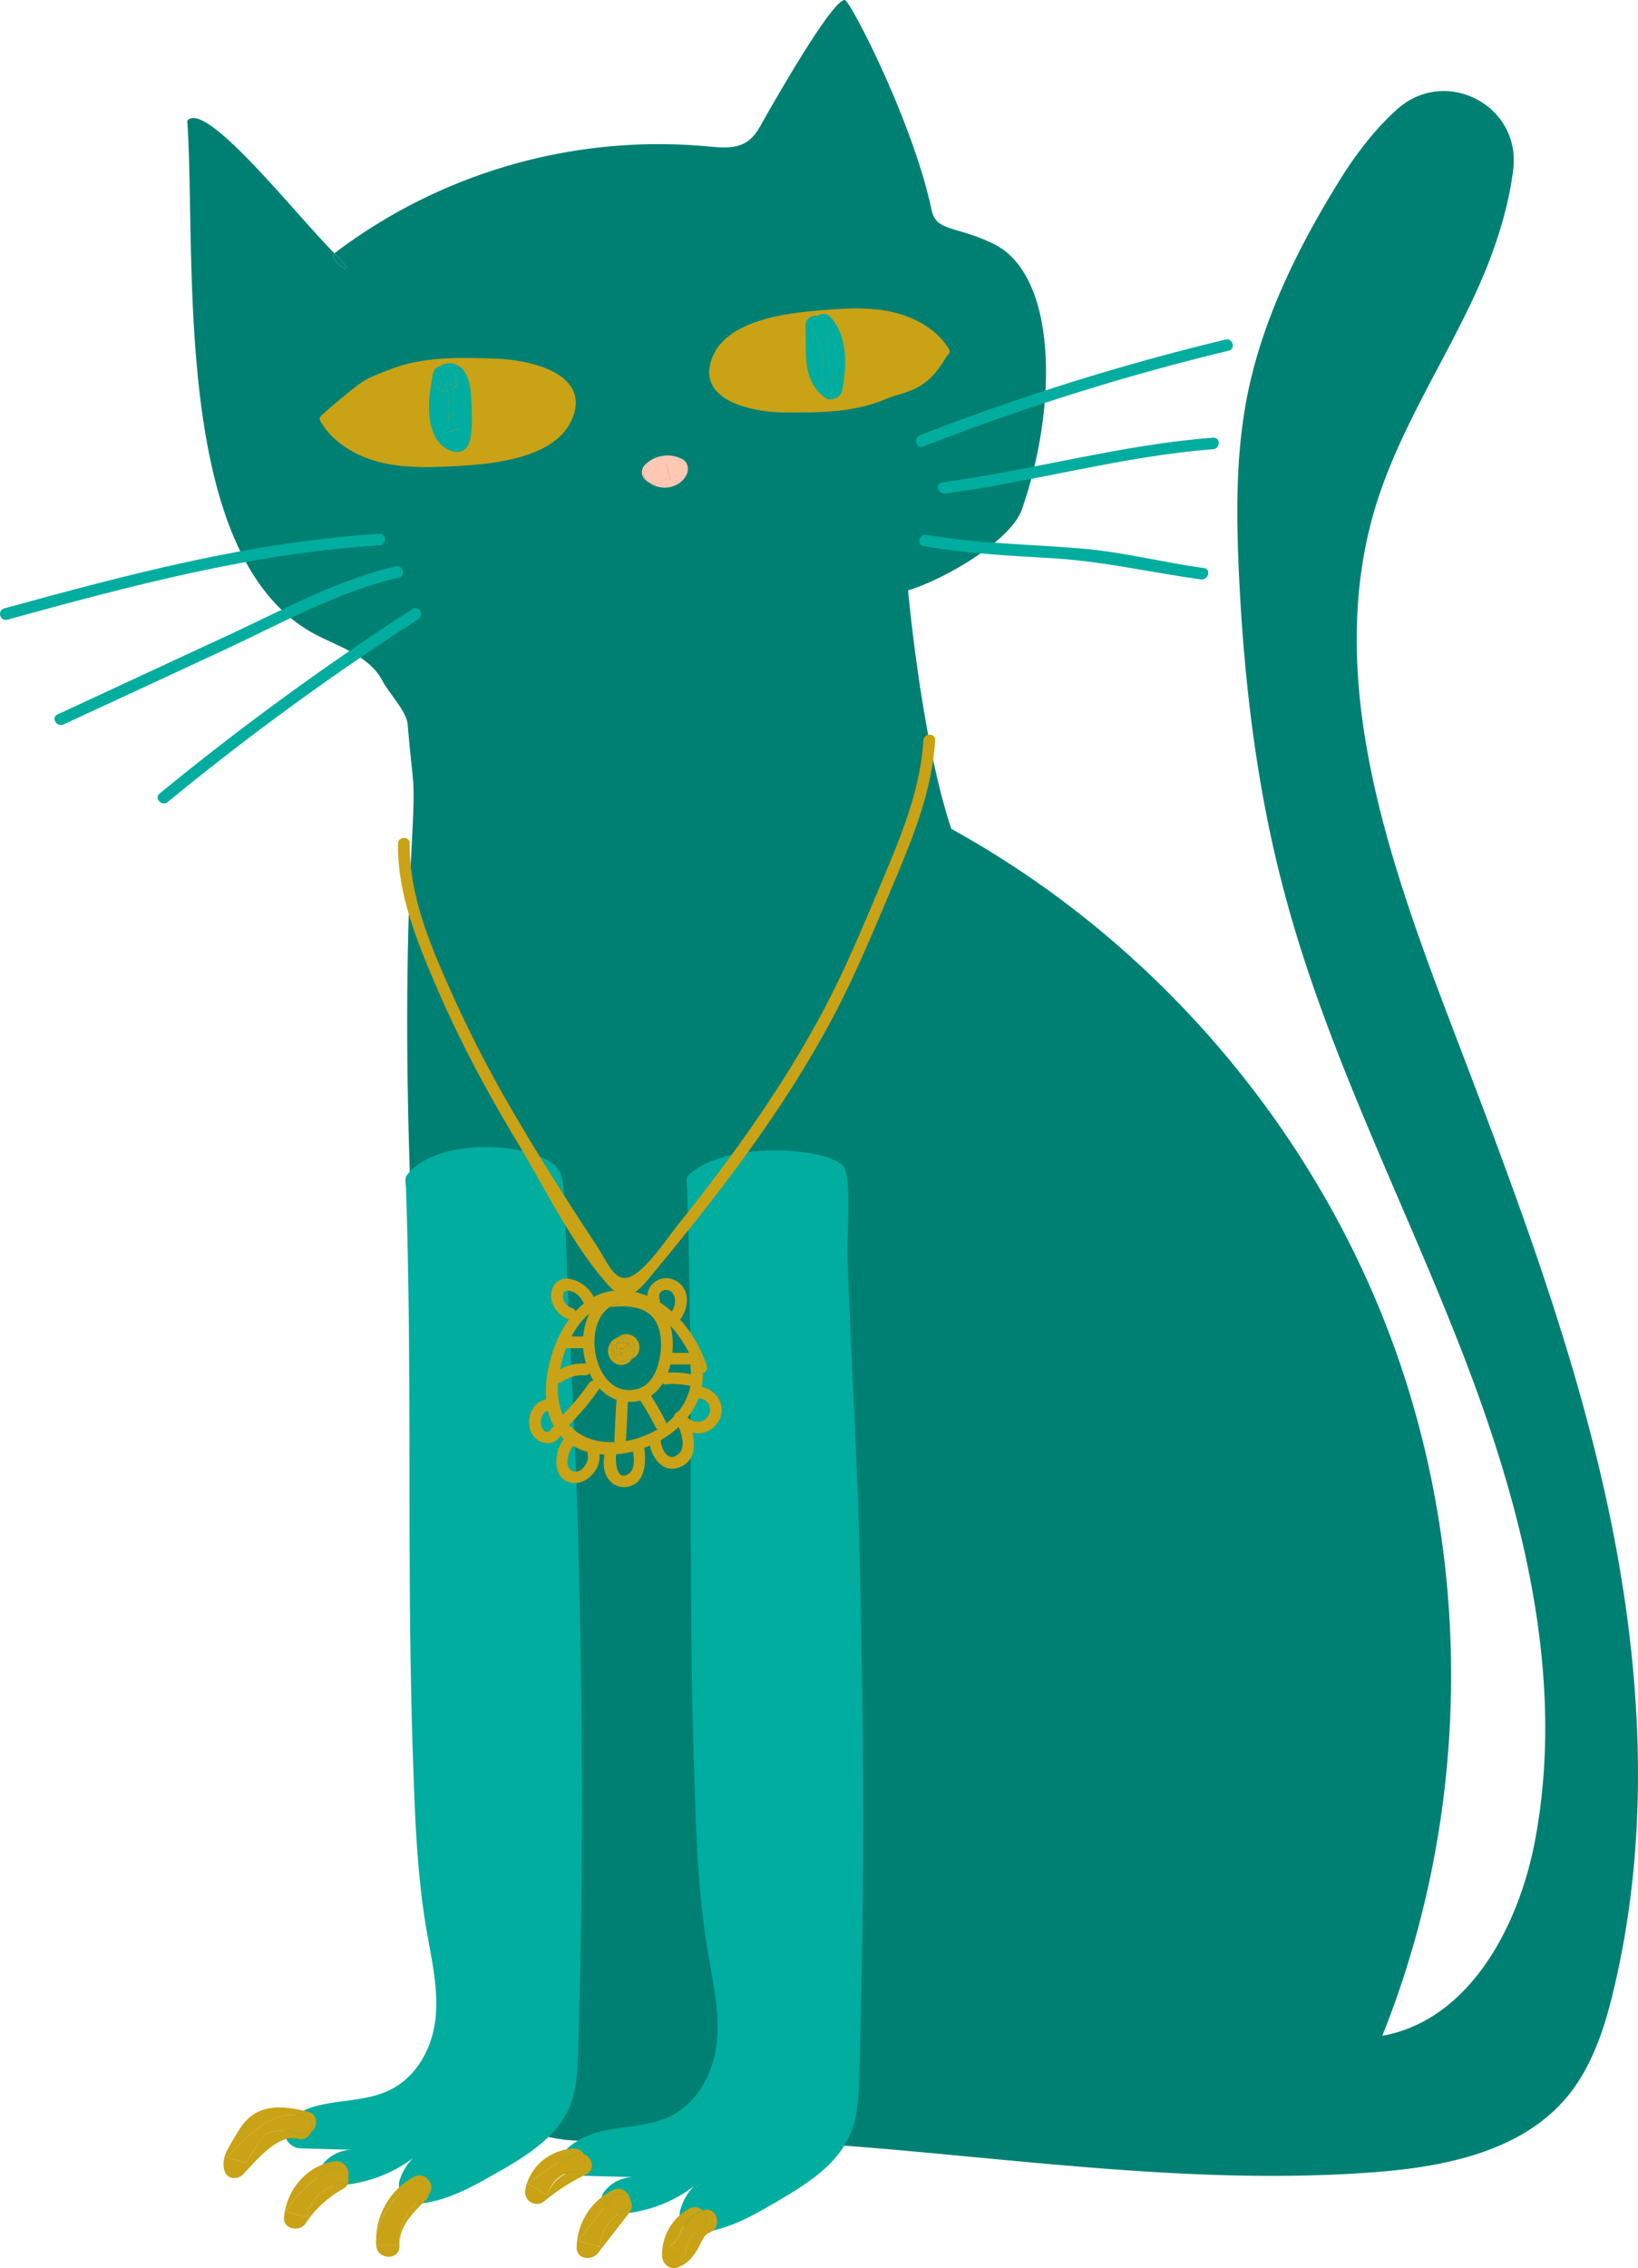 <svg xmlns="http://www.w3.org/2000/svg" width="780.3" height="1080" viewBox="0.002 -0.004 780.308 1080.03" style=""><g><title>hlwn24_250474860</title><g data-name="Layer 2"><path d="M159.3 120.6c-4.2 3.2 15.1 14.9 0 0z" fill="#008073"></path><path d="M486.8 242.6c17.2-49.2 17-111.8-13.7-126.6-17.9-8.6-27.1-5.6-29.3-16-9-42.5-38.9-99.8-41.3-100-5.5-.5-30 41.8-39 57.7-2 3.7-4.2 7.5-7.7 9.8-5.3 3.5-12.3 2.8-18.7 2.2a255.7 255.7 0 0 0-177.8 50.9c15.1 14.9-4.2 3.2 0 0-18.4-18.4-61.5-73.5-70.1-63.1 4.5 66.1-8.1 209.6 62.2 245.2 11.4 5.7 24.9 10.2 30.8 21.5 2.8 5.5 11.5 14.5 12 20.7 2.8 33.5 3.8 22.3 1.7 62-10 195.9 22.9 392.2 11.1 588-.3 5.8-.3 12.7 4.4 16.3 2.4 1.8 5.6 2.3 8.7 2.7 19.3 2.4 19.4 4.1 38.9 3.1a72.7 72.7 0 0 0 23.2 2.2c123.8-7.2 248 24.4 371.8 15.2 33.9-2.5 70.7-9.8 92.5-35.9 11.8-14.2 17.8-32.4 22.1-50.5 18.5-76.8 13.4-157.9-3.6-235.1s-45.5-151.3-73.7-225.2c-30.3-79.4-60.8-166.3-35.7-247.5 10.8-34.7 31-65.6 46.4-98.5 9-19.3 16.3-40.1 18.9-61.1 3.6-30.6-32.3-49.1-55.3-28.6-10.6 9.5-19.8 21.6-27.1 33.3-19.7 31.8-36.8 65.9-44.2 102.5-5.6 28-5.4 56.7-4.1 85.1 2.4 51.6 8.5 103.2 21.9 153 20.3 76.1 57 146.7 85.3 220.1s48.5 153.4 33.8 230.7c-7.8 41.1-31.5 85.3-72.7 92.7 41.4-103.2 43.7-221.5 6.3-326.3S550.6 448.3 453.2 394.7c-14.3-42.6-20.6-113.6-20.6-113.6 17.2-5.1 49.1-23.7 54.2-38.5z" fill="#008073"></path><path d="M421.3 190.3c11-4.6 19.4-3.2 29.4-20.2.5-.9 1.6-1.5 1.7-2.5a3.5 3.5 0 0 0-.9-2.3c-6-9.1-16.5-14.6-27.2-16.9s-21.7-1.6-32.6-.7c-16.2 1.3-45.3 4.4-52.4 22.6-8 20.5 19.1 26 34.6 26.1s32.6.1 47.4-6.1z" fill="#c9a216"></path><path d="M181.5 220.2c11.3 2.7 23.1 2.4 34.7 1.8 17.3-.9 48.2-3.3 56.3-22.4 9.2-21.6-19.5-28.2-36-28.8s-34.5-1.2-50.4 5c-11.9 4.6-12.1 4.6-22 12.6-.8.7-11.6 9.5-11.8 10.5a4.3 4.3 0 0 0 .9 2.6c6.1 9.8 17 16 28.3 18.7z" fill="#c9a216"></path><g fill="#00ad9f"><path d="M388.1 159.1c5 5.9 3.6 17 2.4 24l8.2-3.3c-6.6-5-3.5-17.3-3.9-24.2a5.4 5.4 0 0 0-5.2-5.3 5.7 5.7 0 0 0-1.5 8.8z"></path><path d="M401.2 186c2.1-11.5 2.9-25.3-5.3-34.7a4.6 4.6 0 0 0-6.3-1 5.4 5.4 0 0 1 5.2 5.3c.4 6.9-2.7 19.2 3.9 24.2l-8.2 3.3c1.2-7 2.6-18.1-2.4-24a5.7 5.7 0 0 1 1.5-8.8c-3-.3-6.1 1.4-5.9 5.3.7 12.5-2 25.1 9.3 33.8 2.8 2 7.6-.1 8.2-3.4z"></path></g><g fill="#00ad9f"><path d="M213.5 195.2c0 1.8.7 10.2.1 10.7l4-1.6c1.4.7 1.7.7.6-.3a4.4 4.4 0 0 1-1.5-2.3 23.5 23.5 0 0 1-.9-5.3 51.1 51.1 0 0 1 .6-11.7 6.3 6.3 0 0 1-3.2 1.5c.7 3.1.3 7.4.3 9z"></path><path d="M217.8 179.4l-.3-1.2c-.2 1.2-.4 2.5-.5 3.7l.7-.6-.8 1.2a1.3 1.3 0 0 1 .1-.6h-.2c-.1.9-.3 1.8-.4 2.7a5.1 5.1 0 0 0 1.4-5.2z"></path><path d="M217.7 181.3l-.7.6a1.3 1.3 0 0 0-.1.6z"></path><path d="M207.1 182.4a5.2 5.2 0 0 0 6.1 3.8c-.3-1.5-.8-2.8-1.7-3.2l3.5.4 1.8-1.4c.1-.3.1-.6.2-.8.9-4.9-4-7.8-7.5-6.8s-3.5 4.3-2.4 8z"></path><path d="M223.9 209.5c1.3-5.4.9-12 .7-17.6s-.6-10.6-3.3-14.8a8.3 8.3 0 0 0-11.8-2.7c3.5-1 8.4 1.9 7.5 6.8-.1.2-.1.5-.2.8h.2c.1-1.2.3-2.5.5-3.7l.3 1.2a5.1 5.1 0 0 1-1.4 5.3 51.1 51.1 0 0 0-.6 11.7 23.5 23.5 0 0 0 .9 5.3 4.4 4.4 0 0 0 1.5 2.3c1.1 1 .8 1-.6.3l-4 1.6c.6-.5-.1-8.9-.1-10.7s.4-5.9-.3-9a5.2 5.2 0 0 1-6.1-3.8c-1.1-3.7.2-6.4 2.4-8a4.8 4.8 0 0 0-3.3 3.8c-1.8 9.5-3.6 21.9 1.7 30.7 3.7 6.1 13.7 10 16 .5z"></path><path d="M215.7 183.5l-1.3.4.6-.5-3.5-.4c.9.4 1.4 1.7 1.7 3.2a6.3 6.3 0 0 0 3.2-1.5c.1-.9.3-1.8.4-2.7l-1.8 1.4z"></path><path d="M215.7 183.5h-.7l-.6.5z"></path></g><g fill="#ffc8b3"><path d="M317.3 220.9z"></path><path d="M317.2 221z"></path><path d="M318.4 228.1z"></path><path d="M317.3 221z"></path><path d="M317.5 228z"></path><path d="M317.3 220.9z"></path><path d="M315.9 221.3c.1-.1-.3-.4 0 0z"></path><path d="M317.5 220.9z"></path><path d="M315.9 221.3h-.1c-.3-.1-.1 0 .1 0z"></path><path d="M316 221.4z"></path><path d="M308.1 229.2a5.6 5.6 0 0 1 0-7.8 5.7 5.7 0 0 1 7.8-.1c-.3-.4.1-.1 0 0h.4c-.2-.2.1 0 .2 0h.3l.4-.2.2-.3c.7 2.4 1.3 4.9 1.9 7.4.7.3-1-.2-.9-.2s-1 0-.9-.1a4.1 4.1 0 0 0-2.1 1 5.3 5.3 0 0 1-6.1 1c5.7 4 14.2 2.8 17.7-3.7 1.3-2.5.8-6.3-2-7.6a15.2 15.2 0 0 0-17.5 2.5c-3.3 3.1-1.4 7.4 1.8 8.8z"></path><path d="M315.4 229a4.1 4.1 0 0 1 2.1-1c-.1.1.6.1.9.1-.1 0 1.6.5.9.2-.6-2.5-1.2-5-1.9-7.4h-.2l-.4.2c.2 0 .2 0-.2.2s.2-.1.2-.2h-.9c-.2 0-.4-.1-.1 0h.1a5.7 5.7 0 0 0-7.8.1 5.6 5.6 0 0 0 0 7.8l1.2.8a5.3 5.3 0 0 0 6.1-.8z"></path><path d="M316.3 221.4c-.3 0 .1.1 0 0z"></path><path d="M316.5 221.3z"></path><path d="M317.3 220.9h.1l-.2.3h.1z"></path><path d="M316.8 221.2c0 .1-.1.1-.2.2s.4-.2.2-.2z"></path></g><path d="M3.4 295.1c58.3-16 116.7-31.7 177.3-35.4 3.5-.2 3.6-5.7 0-5.5-61 3.7-120 19.4-178.7 35.5-3.5 1-2 6.3 1.4 5.4z" fill="#00ad9f"></path><path d="M30.2 345l77-35.7C134 296.8 161 281.7 190 275c3.5-.8 2-6.1-1.5-5.3-27.3 6.3-52.4 20-77.7 31.8l-83.4 38.7c-3.3 1.5-.4 6.2 2.8 4.8z" fill="#00ad9f"></path><path d="M79.9 381.9a1287.2 1287.2 0 0 1 119.4-87.1c3-1.9.2-6.8-2.8-4.8A1316 1316 0 0 0 76 377.9c-2.8 2.3 1.2 6.2 3.9 4z" fill="#00ad9f"></path><path d="M439.8 212.6A1135.9 1135.9 0 0 1 585.3 167c3.5-.8 2-6.2-1.5-5.3a1140.4 1140.4 0 0 0-145.5 45.5c-3.3 1.3-1.9 6.7 1.5 5.4z" fill="#00ad9f"></path><path d="M577.9 213.9c3.6-.3 3.6-5.8 0-5.5-43.4 3.3-85.8 15.4-129.1 21.3-3.5.5-2 5.8 1.5 5.3 42.7-5.7 84.7-17.8 127.6-21.1z" fill="#00ad9f"></path><path d="M502.5 265.9c23.7 1.5 46.2 6.8 69.6 10 3.5.5 5-4.9 1.5-5.4-19.2-2.6-37.9-7.5-57.3-9.2-25-2.2-50.1-2.3-74.9-6.6-3.5-.6-5 4.7-1.5 5.3 20.8 3.7 41.6 4.6 62.6 5.9z" fill="#00ad9f"></path><path d="M194.2 559.2c0-.1.1-.1.1-.2s-.1.1-.1.2z" fill="#00ad9f"></path><path d="M193.9 559.5c.1-.2.2-.2.3-.3a.7.7 0 0 0-.3.3z" fill="#00ad9f"></path><path d="M185.1 995.5c-10 4.7-21.8 4.4-32.7 6.9a37.7 37.7 0 0 0-13.7 6.1c-6.2 4.5-2.9 14.3 4.7 14.5l24.9.7a17.8 17.8 0 0 0-16.8 10.7 4.8 4.8 0 0 0 4.5 6.4c16.2.2 32.4-5.6 44-15.8a25.1 25.1 0 0 0-9.6 13.1c-1.8 5.9 3.2 11.7 9.3 11.2 12.4-1.1 24.3-7.4 35.1-13.6 14.2-8 29.3-16.9 35.9-31 4.1-8.7 4.4-18.4 4.7-27.9 2.7-84 2.2-168.3-.2-252.4-1.2-42.8-4-85.5-5.4-128.2-.4-9.7-.5-31.7-2.7-37.3-5.9-14.8-58-19.2-73.2.6-1.3 1.7-.6 4.1-.5 6.3 3.1 90.3.2 183.2 3.4 273.6.9 26.6 1.9 53.4 6.4 79.8 2.4 13.8 5.7 27.7 4.3 41.6s-8.7 28.3-22.4 34.7z" fill="#00ad9f"></path><path d="M327.9 559.6l-.5.5c.1-.2.3-.3.5-.5z" fill="#00ad9f"></path><path d="M319.1 1007.8c-10 4.8-21.8 4.5-32.7 7.1-7.4 1.7-15.1 5.8-19.1 11.6a6.1 6.1 0 0 0 5 9.4l30 .8a17.6 17.6 0 0 0-14.5 7 6.6 6.6 0 0 0 5.6 10.6c15-.6 29.8-6.4 40.6-16.2a25.7 25.7 0 0 0-10 14.6 8.4 8.4 0 0 0 8.8 10.4c12.7-.8 24.9-7.5 36-14 14.2-8.3 29.3-17.4 35.8-31.9 4.1-8.9 4.5-18.9 4.7-28.6 2.7-86.4 2.2-173-.1-259.5-1.3-43.9-4-87.8-5.5-131.8-.3-9.9 2.2-37-2.1-42.1-7.3-8.6-55.1-12.6-73.7 4.4-1.4 1.7-.6 4.3-.6 6.5 3.2 92.8.3 188.3 3.5 281.2.9 27.4 1.8 54.9 6.4 82 2.3 14.2 5.7 28.5 4.3 42.8s-8.8 29.1-22.4 35.7z" fill="#00ad9f"></path><path d="M326.9 560.5l.5-.4z" fill="#00ad9f"></path><path d="M326.6 560.8l.3-.3z" fill="#00ad9f"></path><g fill="#c9a216"><path d="M116 1035.2c5.7-6 16.5-19.4 25.9-16.8a5.1 5.1 0 0 0 6.2-3 4.7 4.7 0 0 1-4.4.8c-5.4-1.3-12.1-3.2-17 .2-2.4 1.6-3.7 4.1-5.1 6.5s-4.3 6.1-4.2 6.9l-9.3-2.4c9.1-9.7 22-23.8 36.7-19.7 3.9 1 4.7 4.9 3.3 7.7 3.4-2.4 3.7-8.6-1.5-9.9-9-2.2-19.5-3.9-27.3 2.4-3.8 3.1-6.2 7.5-8.6 11.6s-5 8-4 13.3 6.6 5.3 9.3 2.4z"></path><path d="M144.8 1007.7c-14.7-4.1-27.6 10-36.7 19.7l9.3 2.4c-.1-.8 3.6-5.9 4.2-6.9s2.7-4.9 5.1-6.5c4.9-3.4 11.6-1.5 17-.2a4.7 4.7 0 0 0 4.4-.8c1.4-2.8.6-6.7-3.3-7.7z"></path></g><g fill="#c9a216"><path d="M157.8 1032.7a62.1 62.1 0 0 0-21.7 20.3l10.3 2.9c.8-8.4 7.6-14.6 15.7-16a4.4 4.4 0 0 0 3.8-3.3c-.8-3.3-4.3-6.1-8.1-3.9z"></path><path d="M159.1 1029.2c-13.2 2.2-22.6 13.6-23.8 26.7-.5 5.8 7.6 7 10.3 2.8a50.9 50.9 0 0 1 17.8-16.4 5 5 0 0 0 2.5-5.7 4.4 4.4 0 0 1-3.8 3.3c-8.1 1.4-14.9 7.6-15.7 16l-10.3-2.9a62.1 62.1 0 0 1 21.7-20.3c3.8-2.2 7.3.6 8.1 3.9.9-3.5-2-8.2-6.8-7.4z"></path></g><g fill="#c9a216"><path d="M202.8 1046.2c-8.6 4.6-13.2 13.3-12.5 23.1-.3-9 6.3-15.6 12.4-21.5a5.6 5.6 0 0 0 1.6-2.9 6.4 6.4 0 0 1-1.5 1.3z"></path><path d="M194.8 1040c4.2-4 10.3.4 9.5 4.9 3.6-4-1.5-11.4-7.2-8.3a34.6 34.6 0 0 0-17.9 32.7c-.4-12.1 7.4-21.4 15.6-29.3z"></path><path d="M190.3 1069.3h-11.1c.6 7 11.4 7.2 11.1 0z"></path><path d="M202.8 1046.2a6.4 6.4 0 0 0 1.5-1.3c.8-4.5-5.3-8.9-9.5-4.9-8.2 7.9-16 17.2-15.6 29.3h11.1c-.7-9.8 3.9-18.5 12.5-23.1z"></path></g><g fill="#c9a216"><path d="M273.6 1025.8a105.4 105.4 0 0 0-21.9 14.2l9.3 5.4c1.2-6.1 6-10.9 12.4-11.2s6.4-5.4 4.6-8.6a5.7 5.7 0 0 0-4.4.2z"></path><path d="M259.6 1047.9a95.8 95.8 0 0 1 19.6-12.5c4.8-2.3 2.8-8.3-1.2-9.8 1.8 3.2.3 8.5-4.6 8.6s-11.2 5.1-12.4 11.2l-9.3-5.4a105.4 105.4 0 0 1 21.9-14.2 5.7 5.7 0 0 1 4.4-.2 4.8 4.8 0 0 0-4.6-2.5c-11.1.4-21 8.3-23.1 19.4a5.6 5.6 0 0 0 9.3 5.4z"></path></g><g fill="#c9a216"><path d="M298.2 1045.5c-2.9-1.7-5.8-.4-7.6 2l-15.2 19.6 10.4 2.8a20.1 20.1 0 0 1 11.8-17.4 4.6 4.6 0 0 0 2.8-4.5 5.4 5.4 0 0 0-2.2-2.5z"></path><path d="M285 1072.7l15.2-19.6a4.9 4.9 0 0 0 .2-5.1 4.6 4.6 0 0 1-2.8 4.5 20.1 20.1 0 0 0-11.8 17.4l-10.4-2.8 15.2-19.6c1.8-2.4 4.7-3.7 7.6-2a5.4 5.4 0 0 1 2.2 2.5c-.2-3.6-4.2-7.2-8.5-5.1a31 31 0 0 0-17.2 27c-.3 6.1 7.3 6.8 10.3 2.8z"></path></g><g fill="#c9a216"><path d="M325 1061.3c-1.3 2.3-2.8 6.9-5.5 7.7l7 5.4a14.1 14.1 0 0 1 7.4-13c3.8-2.1 3.2-6.5.7-8.8-4.3 1.7-7.2 4.7-9.6 8.7z"></path><path d="M322.5 1079.8c4.5-1.5 7.4-4.7 9.8-8.7 1.4-2.3 2.8-6.9 5.5-7.9 6.7-2.4 3.8-13.1-2.9-10.7h-.3c2.5 2.3 3.1 6.7-.7 8.8a14.1 14.1 0 0 0-7.4 13l-7-5.4c2.7-.8 4.2-5.4 5.5-7.7 2.4-4 5.3-7 9.6-8.7a5.2 5.2 0 0 0-6.3-.8 25 25 0 0 0-12.9 22.6c.1 3.5 3.5 6.6 7.1 5.5z"></path></g><path d="M290.3 612.5c8.8 9.6 14.3 1.7 21.6-7.1 30.6-36.9 59.9-75 82.8-117.1 12-22 21.4-44.9 31.1-67.9s18.1-43.9 19.7-67.9c.2-3.6-5.3-3.5-5.6 0-1.6 25.2-11.7 48-21.3 70.9-8.1 19.2-16.1 38.3-25.8 56.7-19.2 36.3-43.2 69.8-68.8 101.8-5.8 7.2-11.3 15.7-18 22-11.9 11.2-14.8-.1-22-11.1-12.3-18.7-24.4-37.6-35.8-56.9a608.3 608.3 0 0 1-31.3-59.2c-10.5-23.3-22.1-49-21.7-75 0-3.6-5.5-3.6-5.6 0-.3 24 9.1 46.8 18.5 68.6 11 25.7 24.3 50.3 38.7 74.2 13.1 21.8 26.3 49.2 43.5 68z" fill="#c9a216"></path><g fill="#c9a216"><path d="M336.7 650.5c-5.9-18.7-22.7-37.7-44-35.9s-33.5 30.4-32.6 50.1c2.1 46.9 76 28.9 74.7-10.9a2.9 2.9 0 0 1-3.5-1.9 60.1 60.1 0 0 0-2.6-6.6 2.3 2.3 0 0 0-.4 2.3c11.2 42-73.3 59.9-61.4 3.9 3.1-14.9 12.6-32.4 30.1-31.5 14.5.8 25.8 12.6 31.7 25.3 1.2-1.6 4.3-1.7 4.9.8a36.1 36.1 0 0 1 1.2 7.7 2.6 2.6 0 0 0 1.9-3.3z"></path><path d="M328.7 645.3a60.1 60.1 0 0 1 2.6 6.6 2.9 2.9 0 0 0 3.5 1.9 36.1 36.1 0 0 0-1.2-7.7c-.6-2.5-3.7-2.4-4.9-.8z"></path></g><g fill="#c9a216"><path d="M303.1 667.3c14-2.1 18.4-18.8 17.2-31-1.5-14.7-12.1-19.8-24.8-19.6a2.8 2.8 0 0 1-1.6 4.1 15.7 15.7 0 0 0-3.2 1.5h.8c10.6-.9 20.7.5 23 12.9 1.5 8.3-1 23.4-10.6 26.1-20.1 5.7-27.7-29.6-13.2-39.1-2.7-.5-2.4-5.2.8-5.4a26.8 26.8 0 0 1 4-.2 2.6 2.6 0 0 0-3.1-1.3c-24.4 8.1-16.7 56 10.7 52z"></path><path d="M290.7 622.3a15.7 15.7 0 0 1 3.2-1.5 2.8 2.8 0 0 0 1.6-4.1 26.8 26.8 0 0 0-4 .2c-3.2.2-3.5 4.9-.8 5.4z"></path></g><g fill="#c9a216"><path d="M296.8 642.6c.2.3.4-.6.2 0s-.1 0-.1-.1c-.1.1-.1 0-.1.1z"></path><path d="M299.6 640.1a2.9 2.9 0 0 0-5.3-1.2 4.7 4.7 0 0 0-.5 1 5.7 5.7 0 0 1 5.8.2z"></path><path d="M296.8 642.6c-.1-.3-.1.3 0 0z"></path><path d="M299 642c0 .2.5-.4.1-.3h-.1z"></path><path d="M299 641.8z"></path><path d="M293.8 639.9l-1 .6c-2 1.9-.1 4.7 2.1 4.7a5.4 5.4 0 0 1-1.1-5.3z"></path><path d="M301.3 639a6 6 0 0 1 .4 6.4 4.4 4.4 0 0 1-.6 1.6 5.6 5.6 0 0 0 3.5-5.1 6.3 6.3 0 0 0-6-6.6 6.9 6.9 0 0 0-4.5 1.6 6.2 6.2 0 0 1 7.2 2.1z"></path><path d="M291.3 642.9a5.5 5.5 0 0 0 7.6 4.8l.8-.3a6.2 6.2 0 0 1-1.9-.2 6.3 6.3 0 0 1-2.9-2c-2.2 0-4.1-2.8-2.1-4.7l1-.6a4.7 4.7 0 0 1 .5-1 2.9 2.9 0 0 1 5.3 1.2 4.9 4.9 0 0 1 2.2 3.9 3.3 3.3 0 0 1-.1 1.4 6 6 0 0 0-.4-6.4 6.2 6.2 0 0 0-7.2-2.1 7.2 7.2 0 0 0-2.8 6z"></path><path d="M296.4 644.6c-.2-.1-.1 0 0 0s-.1-.5-.1-.5.1.3-.1.3-.3.1-.7-.2a1.2 1.2 0 0 1-.3-1.2c.2-.7.9-1.3 1.4-.9s.2.2.3.4a1.6 1.6 0 0 1 .5-1.1c.4-.5 1-.8 1.5-.3a1.5 1.5 0 0 1 .1.7h.1a2.7 2.7 0 0 0 .5-1.6 5.7 5.7 0 0 0-5.8-.2 5.4 5.4 0 0 0 1.1 5.3 3 3 0 0 0 1.9-.7z"></path><path d="M301.1 647l-1.4.4-.8.3a5.5 5.5 0 0 1-7.6-4.8 7.2 7.2 0 0 1 2.8-6 6.6 6.6 0 0 0-2.8 2 6.8 6.8 0 0 0 1.4 10.1 6 6 0 0 0 8.4-2z"></path><path d="M299.7 647.4l1.4-.4a4.4 4.4 0 0 0 .6-1.6 6.4 6.4 0 0 1-2 2z"></path><path d="M301.7 645.4a3.3 3.3 0 0 0 .1-1.4 4.9 4.9 0 0 0-2.2-3.9 2.7 2.7 0 0 1-.5 1.6c.4-.1-.1.5-.1.3v-.2a1.5 1.5 0 0 0-.1-.7c-.5-.5-1.1-.2-1.5.3a1.6 1.6 0 0 0-.5 1.1c0 .1 0 .2.1.1s0 .3-.2 0-.1-.3 0 0c0-.1 0 0 .1-.1-.1-.2-.1-.3-.3-.4s-1.2.2-1.4.9a1.2 1.2 0 0 0 .3 1.2c.4.3.5.1.7.2s-.1-.4.1-.3.2.4.1.5h.4a3 3 0 0 1-1.9.7 6.3 6.3 0 0 0 2.9 2 6.2 6.2 0 0 0 1.9.2 6.4 6.4 0 0 0 2-2.1z"></path></g><path d="M270.4 679.2a115.9 115.9 0 0 0 15-17.8c2.1-3-2.7-5.7-4.8-2.8a112.3 112.3 0 0 1-14.1 16.7c-2.6 2.5 1.3 6.4 3.9 3.9z" fill="#c9a216"></path><path d="M298.1 687.4c.4-6.6.7-13.2 1-19.8.2-3.6-5.4-3.6-5.5 0-.4 6.6-.7 13.2-1 19.8-.2 3.6 5.3 3.6 5.5 0z" fill="#c9a216"></path><path d="M317 676.6c-2.2-4.3-4.6-8.4-7.1-12.4s-6.8-.2-4.8 2.8a137.2 137.2 0 0 1 7.1 12.4c1.6 3.2 6.4.4 4.8-2.8z" fill="#c9a216"></path><path d="M328.6 659.9c3.5.8 5-4.6 1.5-5.3a39.4 39.4 0 0 0-12.8-.9c-3.5.3-3.6 5.8 0 5.5a38.9 38.9 0 0 1 11.3.7z" fill="#c9a216"></path><path d="M327.6 649.7c3.6 0 3.6-5.5 0-5.5H319c-3.6 0-3.6 5.5 0 5.5z" fill="#c9a216"></path><path d="M267.9 657.9a16.2 16.2 0 0 1 10.7-3c3.5.2 3.5-5.4 0-5.6a21.5 21.5 0 0 0-13.5 3.8c-2.9 2.1-.1 6.9 2.8 4.8z" fill="#c9a216"></path><path d="M277.7 642c3.6 0 3.6-5.6 0-5.6h-6.9c-3.6 0-3.6 5.6 0 5.6z" fill="#c9a216"></path><path d="M270.6 614.6c4.1.1 7.4 4.5 8.2 8.1s6.2 2 5.4-1.5a16.5 16.5 0 0 0-7-9.9c-3.2-2.1-8.5-3.8-11.7-1-6.4 5.5-1.5 15.8 5.4 17.9 3.4 1.1 4.9-4.3 1.5-5.4a5.5 5.5 0 0 1-3.8-3.6c-.7-1.9-.7-4.7 2-4.6z" fill="#c9a216"></path><path d="M323.8 628.6c4.8-6.1 5.2-16-3.1-19.3-6.7-2.8-14.3 3.5-11.9 10.7 1.2 3.3 6.6 1.9 5.4-1.5s2.5-5.4 5.3-3.6 2.6 6.9.4 9.8 1.7 6.7 3.9 3.9z" fill="#c9a216"></path><path d="M273.8 687.8c3-2 .3-6.8-2.8-4.8-6.3 4-9.1 18.8-.9 22.4s17.4-5.9 15.2-14.4c-.8-3.4-6.2-1.9-5.3 1.5s-3 9.8-7.4 7.9-1.5-10.9 1.2-12.6z" fill="#c9a216"></path><path d="M288.2 690.2c-.6 4.4-1.3 9.1 1 13.1a9.2 9.2 0 0 0 8.8 4.8c10.1-1 10-13 8.6-20.4-.7-3.5-6.1-2-5.4 1.5s2.2 11.3-2.9 13.2-5.2-7.8-4.7-10.7-4.8-5-5.4-1.5z" fill="#c9a216"></path><path d="M314.7 685.7c-.3-3.5-5.9-3.6-5.6 0 .7 7.2 6 16.3 14.6 13 10.2-4 6.9-16.3 3.7-23.8-1.4-3.3-6.2-.5-4.8 2.8s5 11.6.1 15.1-7.7-3.3-8-7.1z" fill="#c9a216"></path><path d="M326.3 673.4c-1.9-3.1-6.7-.3-4.8 2.8 4.4 7.3 14.9 8.8 20.2 1.5s-.1-17.1-8.9-17.3c-3.5-.1-3.5 5.5 0 5.5a5.4 5.4 0 0 1 4 9.1c-3.2 3.5-8.3 2.1-10.5-1.6z" fill="#c9a216"></path><path d="M261.3 671.8c3.6-.1 3.6-5.6 0-5.5-7.4.2-11.1 9.1-8.4 15.4s11 7.7 14.4 1.6c1.8-3.1-3-5.9-4.8-2.8s-4.3.2-4.8-1.8.5-6.8 3.6-6.9z" fill="#c9a216"></path></g></g></svg>